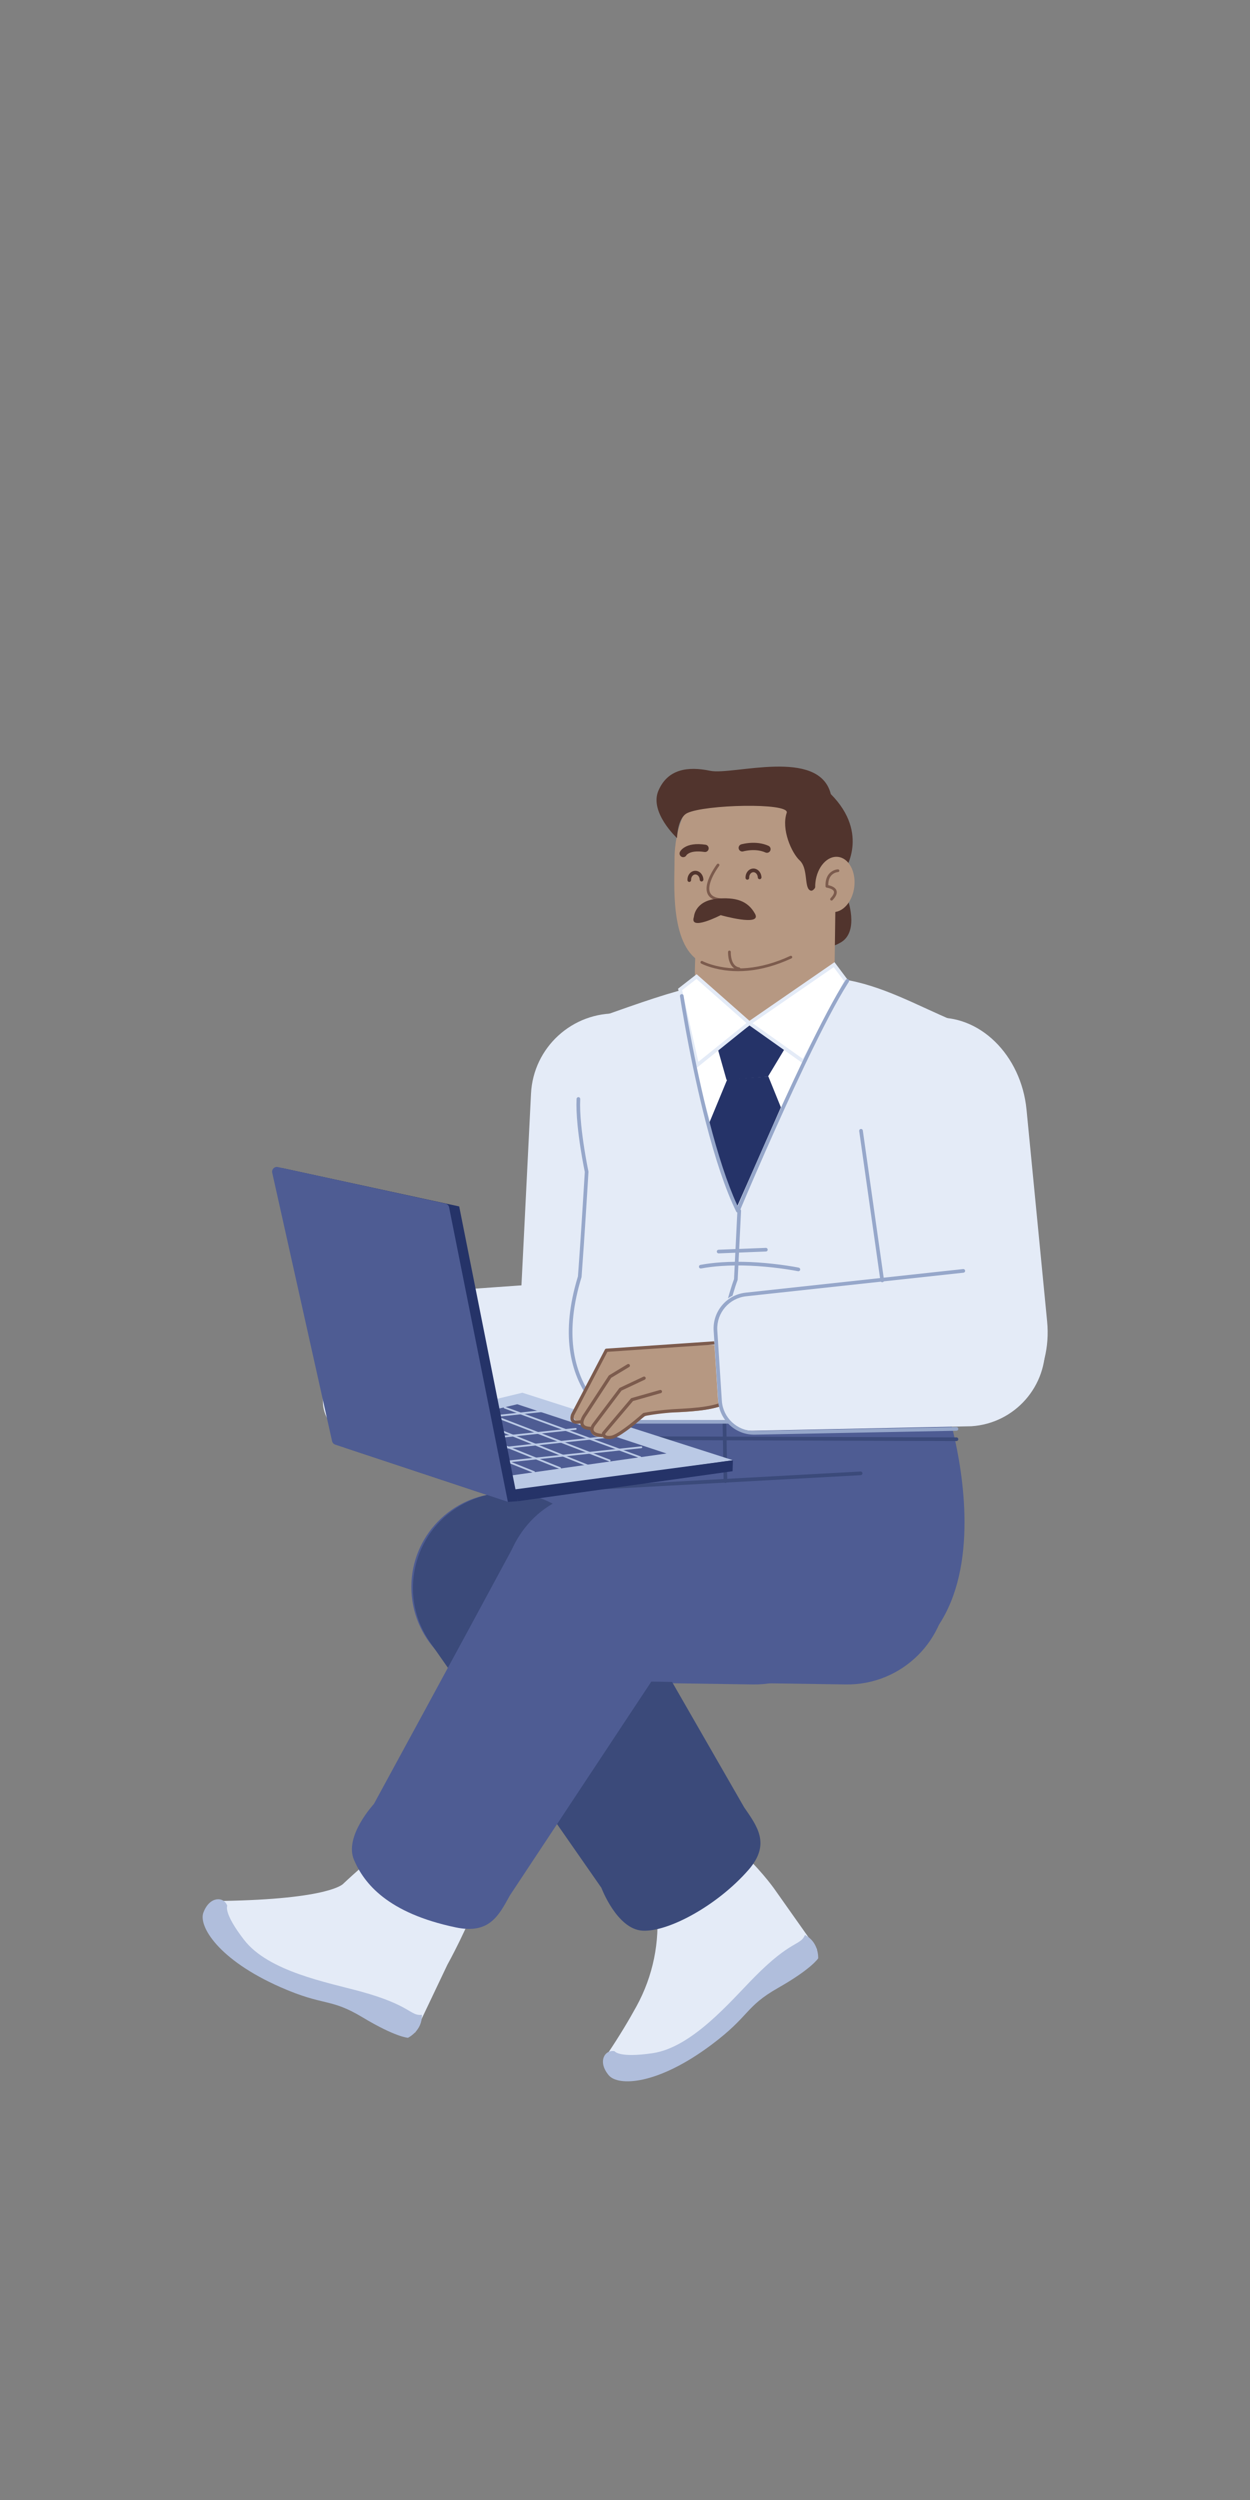 <svg xmlns="http://www.w3.org/2000/svg" xmlns:xlink="http://www.w3.org/1999/xlink" width="512" height="1024" version="1.1" viewBox="0 0 512 1024"><rect x="0" y="0" width="512" height="1024" fill="#808080" stroke="none"/><title>2.人物组件/1.商人/坐姿/专注工作</title><desc>Created with Sketch.</desc><g id="2.人物组件/1.商人/坐姿/专注工作" fill="none" fill-rule="evenodd" stroke="none" stroke-width="1"><path id="Fill-1" fill="#4E5C93" d="M168.487,649.778 L168.487,649.778 C168.618,629.183 184.956,612.349 205.538,611.603 L307.545,607.903 C330.671,607.064 349.916,625.501 350.071,648.64 L350.071,648.641 C350.223,671.647 331.439,690.284 308.435,689.948 L206.37,688.46 C185.265,688.153 168.356,670.885 168.487,649.778"/><path id="Fill-3" fill="#E4EBF7" d="M316.944,773.382 L334.671,798.481 C334.671,798.481 324.808,808.231 313.146,813.46 C293.191,822.406 300.939,824.244 279.778,839.278 C261.138,852.52 242.686,850.419 248.869,841.188 C253.705,833.967 257.595,827.457 260.694,821.803 C267.471,809.445 270.378,795.351 268.971,781.329 C267.907,770.725 268.063,757.893 273.825,752.398 C290.527,736.474 316.944,773.382 316.944,773.382"/><path id="Fill-5" fill="#B0BEDC" d="M251.732,840.164 C251.732,840.164 253.362,843.035 267.291,840.989 C283.514,838.606 299.24,819.716 309.069,809.768 C324.207,794.446 327.845,797.033 329.721,792.568 C335.553,795.587 335.126,802.136 335.126,802.136 C335.126,802.136 332.475,806.416 318.758,814.214 C305.04,822.011 307.34,825.592 291.443,837.508 C269.046,854.296 253.146,854.492 249.389,850.078 C244.661,844.523 247.64,839.431 251.732,840.164"/><path id="Fill-7" fill="#3B4A7A" d="M186.647,617.846 C205.414,605.447 230.744,611.443 241.955,630.94 C266.695,673.964 304.79,740.261 304.79,740.261 C304.79,740.261 300.839,734.486 304.792,740.261 C310.006,747.884 315.871,755.269 306.581,765.907 C293.737,780.613 273.59,791.431 263.134,790.799 C252.68,790.171 246.332,773.26 246.331,773.254 C246.331,773.254 203.929,712.238 176.228,672.799 C163.598,654.818 168.314,629.959 186.647,617.846"/><path id="Fill-9" fill="#E4EBF7" d="M245.837,563.199 L245.837,563.199 C263.071,563.477 277.603,550.416 279.158,533.25 L286.448,452.793 C288.233,433.106 273.175,415.935 253.423,415.136 C234.473,414.369 218.446,429.014 217.502,447.953 L213.484,528.641 C212.557,547.236 227.221,562.899 245.837,563.199"/><path id="Fill-11" fill="#E4EBF7" d="M131.499,545.75 L132.282,574.523 C132.486,582.023 138.561,588.032 146.062,588.156 L235.605,589.634 C253.441,589.149 267.508,574.295 267.022,556.458 C266.536,538.62 251.683,524.555 233.845,525.041 L144.517,531.387 C137.032,531.918 131.295,538.25 131.499,545.75"/><path id="Fill-13" fill="#E4EBF7" d="M183.258,804.737 L170.067,832.49 C170.067,832.49 156.735,828.671 146.461,821.067 C128.883,808.058 131.079,815.714 107.602,804.635 C86.923,794.877 79.681,778.808 90.789,778.629 C135.54,777.911 140.607,771.576 140.607,771.576 C140.607,771.576 181.044,733.068 195.09,737.366 C217.155,744.12 183.258,804.737 183.258,804.737"/><path id="Fill-15" fill="#B0BEDC" d="M93.085,780.623 C93.085,780.623 91.381,783.452 99.991,794.591 C110.02,807.564 134.191,812.013 147.68,815.706 C168.455,821.393 167.984,825.83 172.796,825.278 C173.021,831.84 167.104,834.678 167.104,834.678 C167.104,834.678 162.074,834.465 148.553,826.329 C135.035,818.195 133.04,821.952 114.862,813.936 C89.252,802.641 81.289,788.879 83.296,783.44 C85.819,776.597 91.72,776.697 93.085,780.623"/><path id="Fill-17" fill="#4E5C93" d="M265.317,615.896 C284.811,627.113 290.806,652.445 278.403,671.207 C251.032,712.606 208.845,776.377 208.845,776.377 C208.845,776.377 212.235,770.257 208.845,776.378 C204.367,784.457 200.545,792.367 186.723,789.473 C158.697,783.604 149.118,771.422 144.994,761.794 C140.872,752.167 153.144,738.911 153.148,738.908 L153.148,738.908 C153.148,738.908 188.685,673.655 211.524,631.213 C221.935,611.864 246.273,604.937 265.317,615.896"/><path id="Fill-19" fill="#4E5C93" d="M252.381,580.345 C252.381,580.345 239.67,606.622 241.459,644.611 C242.341,663.345 281.125,681.385 309.426,686.263 C429.487,706.957 388.215,578.319 388.215,578.319 C388.215,578.319 265.048,580.566 252.381,580.345"/><path id="Stroke-21" fill="#3B4A7A" fill-rule="nonzero" d="M276.6,662.332 C276.979,662.312 277.307,662.578 277.376,662.941 L277.388,663.042 C277.396,663.214 277.497,663.621 277.786,664.236 C278.298,665.325 279.195,666.559 280.579,667.906 C284.623,671.84 291.803,675.809 302.893,679.53 C306.695,680.806 310.906,682.031 315.544,683.2 C315.946,683.302 316.19,683.709 316.088,684.111 C315.987,684.513 315.579,684.756 315.178,684.655 C310.504,683.477 306.256,682.241 302.416,680.952 L301.131,680.514 C290.566,676.852 283.594,672.932 279.533,668.981 C278.023,667.512 277.019,666.131 276.428,664.874 C276.056,664.082 275.908,663.484 275.89,663.119 C275.868,662.705 276.186,662.353 276.6,662.332 Z"/><path id="Stroke-23" fill="#3B4A7A" fill-rule="nonzero" d="M305.165,609.994 C305.575,610.049 305.864,610.426 305.809,610.837 L305.741,611.392 L305.654,612.162 C305.537,613.247 305.42,614.5 305.311,615.904 C304.291,629.003 304.65,643.371 307.368,656.882 C308.695,663.477 310.545,669.54 312.969,674.957 C313.139,675.335 312.969,675.779 312.591,675.948 C312.213,676.117 311.77,675.948 311.6,675.57 C309.128,670.044 307.245,663.877 305.897,657.178 C303.148,643.51 302.786,629.013 303.815,615.788 L303.9,614.752 C303.985,613.745 304.074,612.826 304.163,612.001 L304.322,610.638 C304.372,610.262 304.693,609.988 305.063,609.988 L305.165,609.994 Z"/><path id="Stroke-25" fill="#3B4A7A" fill-rule="nonzero" d="M296.715,581.422 C297.095,581.415 297.413,581.692 297.469,582.057 L297.478,582.159 L297.895,606.666 C297.902,607.08 297.572,607.421 297.158,607.429 C296.778,607.435 296.46,607.158 296.404,606.793 L296.395,606.691 L295.978,582.184 C295.971,581.77 296.301,581.429 296.715,581.422 Z"/><path id="Fill-27" fill="#51342D" d="M347.03,367.762 C347.03,367.762 352.211,381.51 344.357,386.04 C337.454,390.022 330.529,389.112 329.309,379.438 C328.088,369.765 330.436,343.045 336.797,343.645 C343.16,344.244 347.03,367.762 347.03,367.762"/><path id="Fill-29" fill="#B69882" d="M312.853,397.346 C312.853,397.346 296.909,399.797 286.595,393.782 C274.214,386.559 276.351,360.839 276.29,352.484 C276.18,337.824 282.284,329.799 282.284,329.799 C282.284,329.799 288.211,317.198 313.832,316.205 C339.454,315.212 341.291,338.967 341.716,349.949 C342.14,360.929 340.166,381.887 333.562,387.837 C325.592,395.019 312.853,397.346 312.853,397.346"/><path id="Fill-31" fill="#51342D" d="M277.308,343.28 C277.308,343.28 265.902,332.724 269.682,323.873 C273.464,315.02 281.663,313.785 290.903,315.719 C300.143,317.652 335.496,306.081 340.301,325.26 C356.513,341.586 345.776,356.823 345.776,356.823 C345.776,356.823 339.068,350 337.01,356.036 C334.953,362.073 333.318,366.183 331.418,364.424 C329.517,362.666 330.9,355.536 327.573,352.457 C324.246,349.379 319.892,339.653 322.266,332.832 C323.022,328.679 288.69,329.55 281.493,333.036 C277.434,335.003 277.308,343.28 277.308,343.28"/><path id="Stroke-33" fill="#51342D" fill-rule="nonzero" d="M280.214,347.167 C282.155,345.907 285.037,345.411 288.995,345.996 C289.815,346.117 290.381,346.88 290.26,347.699 C290.139,348.519 289.376,349.085 288.557,348.964 C285.281,348.48 283.132,348.849 281.847,349.683 C281.456,349.938 281.262,350.148 281.206,350.23 L281.192,350.253 C280.83,350.998 279.932,351.308 279.187,350.945 C278.442,350.583 278.132,349.685 278.495,348.94 C278.751,348.413 279.296,347.763 280.214,347.167 Z"/><path id="Stroke-35" fill="#51342D" fill-rule="nonzero" d="M305.081,345.521 C307.579,345.081 310.229,345.057 312.759,345.733 C313.451,345.918 314.118,346.153 314.758,346.443 C315.513,346.784 315.848,347.673 315.506,348.428 C315.165,349.182 314.276,349.517 313.521,349.176 C313.035,348.956 312.522,348.775 311.985,348.631 C309.939,348.085 307.705,348.105 305.6,348.476 C305.049,348.573 304.653,348.667 304.458,348.724 C303.663,348.956 302.83,348.499 302.598,347.704 C302.367,346.909 302.823,346.076 303.619,345.844 L303.878,345.774 C304.174,345.698 304.581,345.609 305.081,345.521 Z"/><path id="Stroke-37" fill="#7C5B4D" fill-rule="nonzero" d="M294.455,353.869 C294.702,354.057 294.75,354.41 294.562,354.657 L294.392,354.888 C294.254,355.079 294.1,355.3 293.933,355.547 C293.456,356.253 292.98,357.022 292.535,357.829 C291.814,359.138 291.251,360.414 290.906,361.601 C289.656,365.903 291.347,368.231 297.461,367.994 C297.772,367.982 298.033,368.224 298.045,368.534 C298.057,368.845 297.815,369.106 297.505,369.118 C290.603,369.386 288.367,366.308 289.826,361.287 C290.196,360.011 290.792,358.663 291.55,357.286 C292.012,356.448 292.506,355.65 293.001,354.917 L293.368,354.386 L293.667,353.976 C293.855,353.729 294.208,353.681 294.455,353.869 Z"/><path id="Stroke-39" fill="#51342D" fill-rule="nonzero" d="M308.493,355.754 C310.325,355.684 311.823,357.321 311.9,359.352 C311.916,359.765 311.594,360.114 311.18,360.13 C310.766,360.146 310.417,359.823 310.402,359.409 C310.354,358.156 309.494,357.217 308.551,357.253 C307.604,357.289 306.82,358.292 306.868,359.547 C306.884,359.96 306.561,360.309 306.147,360.325 C305.733,360.341 305.385,360.018 305.369,359.604 C305.291,357.573 306.658,355.825 308.493,355.754 Z"/><path id="Stroke-41" fill="#51342D" fill-rule="nonzero" d="M284.701,356.676 C286.535,356.606 288.032,358.243 288.11,360.273 C288.126,360.687 287.803,361.036 287.389,361.051 C286.975,361.067 286.627,360.745 286.611,360.331 C286.563,359.078 285.704,358.139 284.759,358.174 C283.812,358.211 283.028,359.214 283.078,360.468 C283.094,360.881 282.771,361.23 282.358,361.246 C281.944,361.263 281.595,360.94 281.579,360.526 C281.499,358.495 282.866,356.747 284.701,356.676 Z"/><path id="Fill-43" fill="#B69882" d="M285.438,370.282 L284.626,396.822 C284.161,411.954 295.57,424.827 310.648,426.187 C327.241,427.684 341.598,414.741 341.821,398.08 L342.187,370.704 L285.438,370.282 Z"/><path id="Fill-45" fill="#51342D" d="M284.229,375.551 C284.229,375.551 284.541,369.057 293.522,368.147 C301.28,367.359 306.3,368.915 309.259,374.3 C312.216,379.683 295.192,374.844 295.192,374.844 C295.192,374.844 282.171,381.587 284.229,375.551"/><path id="Fill-47" fill="#B69882" d="M349.926,363.169 C349.22,369.406 345.083,374.06 340.686,373.562 C336.288,373.064 333.296,367.604 334.002,361.366 C334.707,355.129 338.844,350.474 343.242,350.972 C347.64,351.47 350.633,356.93 349.926,363.169"/><path id="Stroke-49" fill="#7C5B4D" fill-rule="nonzero" d="M323.701,391.536 C323.983,391.405 324.317,391.528 324.448,391.809 C324.579,392.091 324.456,392.426 324.174,392.556 C311.507,398.434 300.308,398.919 291.213,396.209 C290.085,395.872 289.096,395.511 288.252,395.149 L287.836,394.965 C287.771,394.935 287.709,394.907 287.65,394.878 L287.309,394.711 C287.262,394.687 287.227,394.668 287.201,394.654 C286.929,394.504 286.83,394.162 286.98,393.89 C287.13,393.618 287.472,393.519 287.744,393.668 L287.988,393.794 C288.161,393.878 288.398,393.988 288.696,394.116 C289.5,394.461 290.449,394.807 291.534,395.13 C300.376,397.765 311.294,397.292 323.701,391.536 Z"/><path id="Stroke-51" fill="#7C5B4D" fill-rule="nonzero" d="M298.806,389.359 C299.085,389.374 299.306,389.589 299.336,389.859 L299.336,390.014 C299.328,390.327 299.337,390.738 299.38,391.209 C299.444,391.907 299.569,392.593 299.768,393.229 C300.303,394.937 301.271,396.014 302.796,396.258 C303.102,396.307 303.311,396.596 303.262,396.902 C303.213,397.209 302.925,397.418 302.618,397.369 C300.608,397.047 299.345,395.642 298.694,393.565 C298.469,392.846 298.33,392.083 298.26,391.311 C298.221,390.879 298.207,390.491 298.209,390.168 L298.215,389.892 C298.231,389.581 298.496,389.343 298.806,389.359 Z"/><path id="Stroke-53" fill="#7C5B4D" fill-rule="nonzero" d="M343.21,356.078 C343.52,356.066 343.782,356.308 343.794,356.618 C343.806,356.929 343.564,357.19 343.254,357.202 L343.114,357.215 C343,357.229 342.844,357.257 342.657,357.304 C342.183,357.422 341.71,357.62 341.27,357.915 C340.035,358.744 339.28,360.168 339.245,362.394 L339.244,362.558 L339.345,362.582 C341.367,363.064 342.484,363.881 342.701,365.044 L342.724,365.198 C342.849,366.275 342.213,367.422 341.004,368.706 C340.791,368.933 340.435,368.943 340.209,368.73 C339.983,368.517 339.972,368.161 340.185,367.935 C341.184,366.875 341.682,365.976 341.606,365.328 C341.521,364.589 340.62,363.965 338.582,363.567 C338.326,363.518 338.138,363.298 338.128,363.037 C338.013,360.082 338.969,358.105 340.643,356.981 C341.596,356.341 342.546,356.104 343.21,356.078 Z"/><path id="Fill-55" fill="#E4EBF7" d="M383.03,583.212 C382.283,583.607 254.522,582.791 254.522,582.791 C220.454,564.629 238.589,519.58 238.589,519.58 C236.039,505.478 240.163,480.584 240.163,480.584 C229.147,445.604 243.953,417.191 243.953,417.191 C263.002,410.433 275.315,406.108 285.047,404.141 C295.282,402.072 299.396,424.802 310.531,423.866 C323.944,422.738 330.802,398.969 344.881,401.067 C361.189,403.496 375.428,411.743 390.515,418.077 C405.683,430.463 402.386,499.812 394.01,543.512 C394.01,543.512 403.303,572.513 383.03,583.212"/><path id="Fill-57" fill="#FFF" d="M279.504,414.342 C279.504,414.342 290.502,467.398 302.823,491.494 C328.146,435.471 344.772,401.644 345.598,401.467 L309.351,421.44 L279.504,414.342 Z"/><polygon id="Fill-59" fill="#253368" points="294.015 429.713 306.375 419.084 321.517 429.426 314.538 441.012 297.588 442.329"/><polygon id="Fill-61" fill="#253368" points="289.834 461.579 297.872 442.139 314.723 440.924 319.852 453.57 301.66 494.802"/><polygon id="Fill-63" fill="#FFF" points="286.34 435.094 307.795 419.434 284.456 405.025 281.068 408.939"/><polygon id="Fill-65" fill="#FFF" points="307.794 419.434 328.505 432.622 346.019 401.437 341.444 396.685"/><polygon id="Fill-67" fill="#FFF" points="285.593 436.248 306.923 419.074 285.313 400.017 278.57 405.267"/><path id="Stroke-69" fill="#E4EBF7" fill-rule="nonzero" d="M308.087,419.1 L285.342,399.043 L277.733,404.968 L285.127,437.585 L308.087,419.1 Z M285.282,400.99 L305.759,419.047 L286.058,434.909 L279.406,405.565 L285.282,400.99 Z"/><polygon id="Fill-71" fill="#FFF" points="306.923 419.074 329.103 434.807 346.626 401.788 341.642 395.131"/><path id="Stroke-73" fill="#E4EBF7" fill-rule="nonzero" d="M347.512,401.719 L341.81,394.104 L305.614,419.065 L329.366,435.913 L347.512,401.719 Z M341.473,396.157 L345.74,401.856 L328.84,433.701 L308.231,419.082 L341.473,396.157 Z"/><path id="Stroke-75" fill="#96A7CA" fill-rule="nonzero" d="M302.823,495.18 C303.202,495.199 303.502,495.496 303.533,495.864 L303.535,495.966 L302.151,524.122 C302.147,524.202 302.13,524.281 302.101,524.355 L301.967,524.716 L301.624,525.681 C301.499,526.042 301.367,526.433 301.228,526.853 C300.569,528.855 299.91,531.093 299.295,533.511 C297.401,540.95 296.33,548.417 296.501,555.367 C296.779,566.599 300.282,575.277 307.745,580.485 C308.085,580.723 308.168,581.19 307.931,581.53 C307.694,581.869 307.226,581.953 306.887,581.716 C298.973,576.192 295.29,567.069 295.002,555.404 C294.826,548.299 295.917,540.702 297.841,533.141 C298.465,530.688 299.134,528.417 299.804,526.384 L300.077,525.567 C300.165,525.308 300.25,525.063 300.332,524.831 L300.658,523.929 L302.037,495.892 C302.056,495.513 302.353,495.213 302.721,495.182 L302.823,495.18 Z"/><path id="Stroke-77" fill="#96A7CA" fill-rule="nonzero" d="M346.418,401.35 C346.643,401.002 347.107,400.903 347.455,401.128 C347.803,401.353 347.902,401.817 347.677,402.165 L347.201,402.908 C342.786,409.871 336.978,420.97 330.112,435.317 L329.736,436.103 C328.313,439.085 326.854,442.185 325.364,445.393 C320.199,456.51 314.882,468.423 309.711,480.336 L307.69,485.009 C307.17,486.217 306.665,487.394 306.176,488.535 L302.913,496.218 C302.664,496.813 301.831,496.837 301.548,496.259 C297.151,487.287 292.97,474.713 289.038,459.447 C286.142,448.203 283.548,436.16 281.293,424.117 L280.935,422.193 C280.41,419.341 279.932,416.641 279.504,414.125 L279.056,411.455 L278.51,408.055 C278.448,407.645 278.73,407.263 279.139,407.2 C279.514,407.143 279.867,407.375 279.971,407.729 L279.996,407.848 L280.173,408.976 C280.322,409.914 280.5,411.002 280.705,412.228 L281.127,414.716 C281.614,417.55 282.161,420.606 282.767,423.841 C285.017,435.853 287.604,447.865 290.491,459.073 C294.079,473.003 297.872,484.669 301.829,493.344 L302.178,494.098 L304.076,489.632 C305.375,486.588 306.802,483.27 308.335,479.739 L310.412,474.971 C314.927,464.649 319.522,454.407 324.003,444.761 L325.275,442.034 C326.328,439.784 327.364,437.59 328.383,435.457 L329.507,433.11 C336.32,418.95 342.063,408.076 346.418,401.35 Z"/><path id="Stroke-79" fill="#96A7CA" fill-rule="nonzero" d="M236.953,449.383 C237.366,449.405 237.685,449.757 237.664,450.171 C237.518,453.087 237.67,456.674 238.072,460.779 C238.37,463.814 238.796,467.04 239.317,470.356 C239.638,472.396 239.979,474.368 240.322,476.218 L240.657,477.982 L241.027,479.823 L241.042,480.024 L240.548,488.075 L240.095,495.295 C239.944,497.684 239.792,500.048 239.642,502.361 L239.143,509.912 C238.809,514.863 238.509,519.112 238.25,522.512 L238.212,523.016 L238.181,523.179 C231.387,545.258 234.382,561.781 243.478,573.52 C245.431,576.041 247.523,578.122 249.612,579.79 C250.34,580.372 251.015,580.859 251.618,581.256 L251.898,581.437 L252.19,581.617 L390.513,581.617 C390.56,581.617 390.642,581.614 390.756,581.603 L390.98,581.58 C391.385,581.532 391.839,581.445 392.33,581.309 C393.744,580.919 395.16,580.219 396.485,579.129 C402.571,574.124 404.741,563.068 400.475,543.863 C400.452,543.759 400.451,543.651 400.473,543.547 C404.88,522.507 405.529,501.778 403.997,483.823 L403.892,482.639 C403.785,481.487 403.675,480.43 403.564,479.473 L403.441,478.452 L403.289,477.317 C403.227,476.908 403.509,476.526 403.918,476.464 C404.328,476.402 404.71,476.684 404.772,477.094 L404.896,478.007 C404.918,478.173 404.94,478.35 404.963,478.536 L404.998,478.824 C405.166,480.226 405.335,481.856 405.492,483.695 C407.007,501.45 406.405,521.882 402.184,542.677 L401.974,543.696 L402.074,544.151 C406.223,563.277 404.013,574.678 397.643,580.116 L397.438,580.288 C395.942,581.518 394.337,582.312 392.729,582.755 C391.842,583 391.125,583.098 390.65,583.115 L390.515,583.117 L251.989,583.117 C251.862,583.117 251.737,583.085 251.626,583.024 L251.46,582.928 C251.297,582.832 251.073,582.693 250.794,582.509 C250.153,582.088 249.441,581.573 248.676,580.962 C246.497,579.223 244.322,577.058 242.292,574.438 C232.991,562.435 229.872,545.623 236.542,523.412 L236.722,522.819 L237.013,518.922 C237.162,516.854 237.323,514.562 237.493,512.068 L237.851,506.743 L238.258,500.52 C238.409,498.185 238.561,495.804 238.712,493.404 L239.538,480.032 L239.263,478.669 C239.186,478.279 239.105,477.86 239.02,477.413 C238.616,475.288 238.212,472.986 237.836,470.589 C237.31,467.246 236.881,463.992 236.58,460.925 C236.17,456.753 236.016,453.096 236.166,450.096 C236.187,449.682 236.539,449.364 236.953,449.383 Z"/><path id="Stroke-81" fill="#96A7CA" fill-rule="nonzero" d="M313.668,511.126 C314.082,511.109 314.431,511.432 314.447,511.845 C314.462,512.225 314.193,512.55 313.829,512.614 L313.727,512.624 L294.383,513.389 C293.969,513.406 293.621,513.084 293.604,512.67 C293.589,512.29 293.859,511.966 294.223,511.901 L294.324,511.891 L313.668,511.126 Z"/><path id="Stroke-83" fill="#96A7CA" fill-rule="nonzero" d="M295.39,517.048 C303.174,516.518 311.501,516.962 319.643,518.025 C321.399,518.255 323.026,518.498 324.497,518.744 L325.771,518.964 C325.978,519.001 326.174,519.036 326.359,519.071 L327.164,519.226 C327.57,519.309 327.831,519.705 327.748,520.111 C327.665,520.517 327.268,520.778 326.862,520.695 L326.348,520.595 L325.193,520.385 L324.863,520.327 C323.253,520.05 321.435,519.772 319.449,519.513 C311.397,518.462 303.164,518.023 295.492,518.544 C292.56,518.743 289.778,519.082 287.17,519.571 C286.763,519.647 286.371,519.379 286.295,518.972 C286.219,518.565 286.487,518.173 286.894,518.097 C289.562,517.597 292.402,517.251 295.39,517.048 Z"/><path id="Fill-85" fill="#4E5C93" d="M206.498,649.778 L206.498,649.778 C206.629,629.183 222.967,612.349 243.547,611.603 L345.555,607.903 C368.68,607.064 387.925,625.501 388.082,648.64 L388.082,648.641 C388.234,671.647 369.448,690.284 346.444,689.948 L244.381,688.46 C223.276,688.153 206.365,670.885 206.498,649.778"/><path id="Stroke-87" fill="#96A7CA" fill-rule="nonzero" d="M362.316,468.009 C362.695,467.999 363.016,468.274 363.075,468.638 L363.084,468.74 L364.352,519.42 C364.362,519.834 364.035,520.179 363.621,520.189 C363.241,520.198 362.92,519.924 362.862,519.559 L362.852,519.458 L361.585,468.777 C361.574,468.363 361.902,468.019 362.316,468.009 Z"/><path id="Stroke-89" fill="#3B4A7A" fill-rule="nonzero" d="M249.457,588.288 L391.775,588.756 C392.189,588.757 392.523,589.094 392.523,589.508 C392.523,589.888 392.238,590.201 391.872,590.249 L391.77,590.256 L249.452,589.788 C249.037,589.787 248.704,589.45 248.704,589.035 C248.704,588.656 248.989,588.343 249.355,588.294 L249.457,588.288 Z"/><path id="Stroke-91" fill="#3B4A7A" fill-rule="nonzero" d="M352.465,602.736 C352.878,602.713 353.232,603.03 353.254,603.444 C353.275,603.823 353.011,604.152 352.648,604.221 L352.547,604.234 L244.428,610.147 C244.014,610.169 243.661,609.852 243.638,609.439 C243.617,609.06 243.882,608.731 244.245,608.661 L244.346,608.649 L352.465,602.736 Z"/><path id="Stroke-93" fill="#96A7CA" fill-rule="nonzero" d="M385.938,419.764 C386.138,420.126 386.008,420.582 385.645,420.783 L385.207,421.04 C385.089,421.111 384.953,421.195 384.799,421.291 C384.113,421.72 383.346,422.233 382.52,422.827 C380.156,424.528 377.791,426.541 375.586,428.855 C369.8,434.924 366.143,441.928 365.618,449.802 C365.59,450.216 365.233,450.528 364.82,450.501 C364.407,450.473 364.094,450.116 364.121,449.703 C364.672,441.437 368.491,434.123 374.5,427.82 C376.774,425.434 379.209,423.362 381.644,421.61 C382.355,421.098 383.025,420.644 383.641,420.249 L384.359,419.8 L384.918,419.472 C385.28,419.271 385.737,419.401 385.938,419.764 Z"/><path id="Fill-95" fill="#E4EBF7" d="M400.667,582.897 L400.667,582.897 C418.427,580.772 430.95,562.314 428.906,541.283 L420.469,454.529 C418.283,432.063 401.066,415.229 382.034,416.954 C362.488,418.725 348.761,439.338 351.827,462.321 L363.35,548.726 C366.164,569.826 382.775,585.038 400.667,582.897"/><polygon id="Fill-97" fill="#BAC9E5" points="212.522 610.513 300.188 598.098 213.961 570.459 141.634 587.943"/><polygon id="Fill-99" fill="#4E5C93" points="209.325 604.364 272.995 595.348 211.869 575.179 157.84 587.972"/><polygon id="Fill-101" fill="#253368" points="300.061 602.61 300.205 598.128 210.745 610.081 212.179 614.892"/><path id="Stroke-103" fill="#BAC9E5" fill-rule="nonzero" d="M199.682,578.972 C199.747,578.803 199.921,578.709 200.093,578.737 L200.167,578.757 L249.845,597.896 C250.039,597.97 250.135,598.187 250.06,598.381 C249.995,598.55 249.821,598.645 249.649,598.616 L249.576,598.596 L199.897,579.457 C199.704,579.383 199.608,579.166 199.682,578.972 Z"/><path id="Stroke-105" fill="#BAC9E5" fill-rule="nonzero" d="M206.352,576.424 C206.414,576.254 206.587,576.156 206.759,576.182 L206.833,576.201 L262.4,596.546 C262.595,596.617 262.695,596.832 262.624,597.027 C262.561,597.197 262.389,597.295 262.216,597.269 L262.143,597.25 L206.575,576.905 C206.381,576.834 206.281,576.619 206.352,576.424 Z"/><path id="Stroke-107" fill="#BAC9E5" fill-rule="nonzero" d="M198.853,583.505 C198.92,583.337 199.096,583.244 199.267,583.276 L199.34,583.297 L241.049,600.032 C241.242,600.109 241.335,600.328 241.258,600.52 C241.19,600.688 241.015,600.78 240.843,600.749 L240.77,600.728 L199.061,583.993 C198.869,583.916 198.775,583.697 198.853,583.505 Z"/><path id="Stroke-109" fill="#BAC9E5" fill-rule="nonzero" d="M187.335,584.465 C187.402,584.297 187.578,584.204 187.749,584.235 L187.822,584.256 L229.531,600.992 C229.723,601.069 229.817,601.287 229.74,601.48 C229.672,601.648 229.497,601.74 229.325,601.709 L229.252,601.688 L187.543,584.953 C187.351,584.875 187.257,584.657 187.335,584.465 Z"/><path id="Stroke-111" fill="#BAC9E5" fill-rule="nonzero" d="M176.685,586.099 C176.753,585.931 176.928,585.839 177.1,585.87 L177.173,585.891 L218.882,602.626 C219.074,602.703 219.167,602.922 219.09,603.114 C219.023,603.282 218.847,603.375 218.676,603.344 L218.603,603.322 L176.894,586.587 C176.701,586.51 176.608,586.291 176.685,586.099 Z"/><path id="Stroke-113" fill="#BAC9E5" fill-rule="nonzero" d="M262.653,592.426 C262.859,592.404 263.044,592.553 263.066,592.759 C263.085,592.939 262.974,593.103 262.807,593.156 L262.733,593.171 L208.279,598.99 C208.073,599.012 207.888,598.863 207.866,598.657 C207.847,598.477 207.958,598.313 208.125,598.26 L208.199,598.244 L262.653,592.426 Z"/><path id="Stroke-115" fill="#BAC9E5" fill-rule="nonzero" d="M250.668,587.978 C250.874,587.956 251.059,588.105 251.081,588.311 C251.1,588.492 250.988,588.656 250.822,588.708 L250.748,588.724 L196.292,594.543 C196.086,594.565 195.901,594.415 195.879,594.21 C195.86,594.029 195.972,593.865 196.138,593.812 L196.212,593.797 L250.668,587.978 Z"/><path id="Stroke-117" fill="#BAC9E5" fill-rule="nonzero" d="M235.771,584.899 C235.977,584.877 236.161,585.026 236.183,585.232 C236.203,585.413 236.091,585.576 235.925,585.629 L235.85,585.645 L181.396,591.464 C181.19,591.486 181.005,591.336 180.983,591.13 C180.964,590.95 181.076,590.786 181.242,590.733 L181.316,590.718 L235.771,584.899 Z"/><path id="Stroke-119" fill="#BAC9E5" fill-rule="nonzero" d="M225.788,577.214 C225.994,577.192 226.178,577.341 226.2,577.547 C226.22,577.727 226.108,577.891 225.942,577.944 L225.867,577.959 L171.411,583.778 C171.206,583.8 171.021,583.651 170.999,583.445 C170.979,583.265 171.091,583.101 171.257,583.048 L171.332,583.032 L225.788,577.214 Z"/><polygon id="Fill-121" fill="#253368" points="212.109 614.894 208.175 615.17 141.101 592.891 115.712 478.477 188.091 494.156"/><path id="Fill-123" fill="#4E5C93" d="M208.034,615.175 L137.302,591.714 C136.655,591.499 136.168,590.961 136.019,590.295 L111.499,480.337 C111.19,478.956 112.42,477.72 113.803,478.021 L182.456,492.993 C183.209,493.158 183.794,493.752 183.944,494.508 L208.034,615.175 Z"/><path id="Fill-125" fill="#B69882" d="M301.038,573.078 C293.209,579.799 266.81,578.469 266.81,578.469 L250.298,588.745 C247.72,590.08 246.905,588.354 245.577,588.483 C242.001,588.832 241.634,585.076 241.634,585.076 C240.344,584.611 238.45,585.748 237.583,582.402 C237.583,582.402 235.062,582.468 234.585,579.445 C234.335,577.846 248.376,553.068 248.376,553.068 L272.768,551.359 C272.768,551.359 308.37,548.557 313.133,556.14 C317.896,563.722 301.038,573.078 301.038,573.078"/><path id="Stroke-127" fill="#7C5B4D" fill-rule="nonzero" d="M263.537,563.893 C263.87,563.736 264.267,563.879 264.424,564.212 C264.567,564.515 264.462,564.871 264.191,565.051 L264.105,565.099 L254.587,569.583 L243.794,583.902 L243.704,584.018 C243.652,584.088 243.592,584.178 243.53,584.282 L243.45,584.42 C243.202,584.871 243.078,585.312 243.125,585.678 C243.225,586.462 244.154,587.072 246.44,587.302 C246.806,587.339 247.074,587.666 247.037,588.032 C247,588.398 246.673,588.666 246.306,588.629 C243.474,588.344 241.998,587.374 241.802,585.848 C241.712,585.152 241.91,584.453 242.282,583.777 C242.437,583.496 242.593,583.269 242.702,583.131 L242.752,583.07 L253.623,568.649 C253.666,568.591 253.719,568.541 253.778,568.501 L253.871,568.447 L263.537,563.893 Z"/><path id="Stroke-129" fill="#7C5B4D" fill-rule="nonzero" d="M257.017,558.778 C257.332,558.588 257.742,558.689 257.932,559.004 C258.103,559.288 258.038,559.649 257.794,559.856 L257.705,559.92 L250.333,564.364 L240.173,579.899 L240.052,580.067 L239.993,580.153 C239.852,580.365 239.709,580.6 239.577,580.848 C239.289,581.39 239.092,581.919 239.024,582.39 C238.853,583.582 239.505,584.274 241.677,584.411 C242.045,584.434 242.324,584.751 242.301,585.119 C242.277,585.486 241.961,585.765 241.593,585.742 C238.685,585.559 237.416,584.211 237.704,582.201 C237.797,581.555 238.045,580.889 238.4,580.222 C238.632,579.785 238.865,579.426 239.023,579.211 L239.087,579.127 L249.3,563.508 C249.337,563.452 249.381,563.402 249.433,563.36 L249.514,563.302 L257.017,558.778 Z"/><path id="Stroke-131" fill="#7C5B4D" fill-rule="nonzero" d="M270.313,569.343 C270.667,569.242 271.036,569.447 271.136,569.801 C271.228,570.123 271.066,570.458 270.77,570.591 L270.677,570.625 L259.279,573.866 L247.888,587.329 L247.894,587.424 C247.899,587.46 247.906,587.496 247.917,587.531 L247.957,587.633 C248.153,588.027 248.79,588.26 250.215,588.083 C251.313,587.947 253.373,586.773 256.016,584.846 C256.57,584.442 257.144,584.009 257.734,583.551 C259.046,582.534 260.377,581.442 261.656,580.351 L262.418,579.695 L263.323,578.899 C263.411,578.821 263.517,578.767 263.631,578.743 L264.006,578.667 C264.308,578.608 264.661,578.542 265.059,578.472 C266.197,578.27 267.481,578.069 268.885,577.881 C270.939,577.606 273.067,577.385 275.232,577.235 L276.68,577.146 L279.203,577.015 C289.687,576.444 295.018,575.396 301.721,571.636 C302.112,571.416 302.501,571.189 302.887,570.954 C303.201,570.762 303.611,570.861 303.803,571.176 C303.995,571.49 303.896,571.9 303.581,572.092 C303.182,572.336 302.779,572.571 302.374,572.799 L301.595,573.227 C295.024,576.766 289.557,577.786 279.29,578.346 L276.394,578.497 C273.89,578.642 271.427,578.886 269.062,579.202 C267.875,579.361 266.776,579.53 265.781,579.7 L265.008,579.836 L264.078,580.012 L263.292,580.702 C263.131,580.842 262.963,580.987 262.788,581.137 L262.521,581.366 C261.227,582.469 259.882,583.573 258.552,584.605 C257.951,585.07 257.367,585.511 256.801,585.923 C253.965,587.992 251.789,589.231 250.38,589.406 C248.449,589.646 247.252,589.209 246.763,588.228 C246.562,587.824 246.522,587.411 246.572,587.039 L246.587,586.945 C246.59,586.931 246.593,586.918 246.596,586.904 C246.612,586.836 246.639,586.771 246.675,586.711 L246.736,586.626 L258.393,572.85 C258.457,572.774 258.537,572.714 258.626,572.674 L258.719,572.64 L270.313,569.343 Z"/><path id="Stroke-133" fill="#7C5B4D" fill-rule="nonzero" d="M293.711,549.317 C294.079,549.292 294.397,549.57 294.422,549.937 C294.444,550.271 294.217,550.565 293.899,550.634 L293.802,550.648 L248.793,553.708 L235.202,579.699 L235.166,579.795 L235.095,580.03 C235.01,580.347 234.967,580.664 234.988,580.941 C235.049,581.755 235.629,582.106 237.455,581.748 C237.816,581.677 238.166,581.912 238.237,582.274 C238.308,582.635 238.073,582.985 237.711,583.056 C235.16,583.557 233.785,582.725 233.658,581.041 C233.625,580.594 233.686,580.134 233.807,579.684 C233.851,579.52 233.896,579.383 233.945,579.258 L233.995,579.135 L247.785,552.759 C247.877,552.583 248.042,552.459 248.233,552.417 L248.33,552.403 L293.711,549.317 Z"/><path id="Fill-135" fill="#E4EBF7" d="M292.22,544.206 L294.071,572.929 C294.554,580.417 300.847,586.197 308.348,586.042 L397.883,584.191 C415.69,583.044 429.194,567.678 428.047,549.871 C426.899,532.065 411.533,518.56 393.727,519.708 L304.694,529.369 C297.236,530.179 291.737,536.719 292.22,544.206"/><path id="Stroke-137" fill="#96A7CA" fill-rule="nonzero" d="M352.566,462.423 C352.942,462.37 353.292,462.605 353.393,462.961 L353.414,463.061 L362.106,524.36 C362.165,524.77 361.879,525.149 361.469,525.208 C361.093,525.261 360.743,525.026 360.642,524.67 L360.621,524.57 L351.929,463.271 C351.871,462.861 352.156,462.482 352.566,462.423 Z"/><path id="Stroke-139" fill="#96A7CA" fill-rule="nonzero" d="M394.491,519.807 C394.903,519.762 395.273,520.06 395.317,520.472 C395.358,520.849 395.112,521.192 394.753,521.281 L394.653,521.298 L305.622,530.96 C298.667,531.714 293.512,537.731 293.796,544.686 L293.812,545.002 L295.663,573.726 C296.115,580.708 301.901,586.12 308.862,586.14 L309.179,586.137 L391.758,584.532 C392.172,584.524 392.515,584.853 392.523,585.268 C392.53,585.647 392.254,585.966 391.889,586.023 L391.787,586.032 L309.209,587.637 C301.413,587.798 294.856,581.875 294.19,574.141 L294.166,573.822 L292.315,545.099 C291.815,537.318 297.444,530.509 305.138,529.507 L305.46,529.469 L394.491,519.807 Z"/></g></svg>